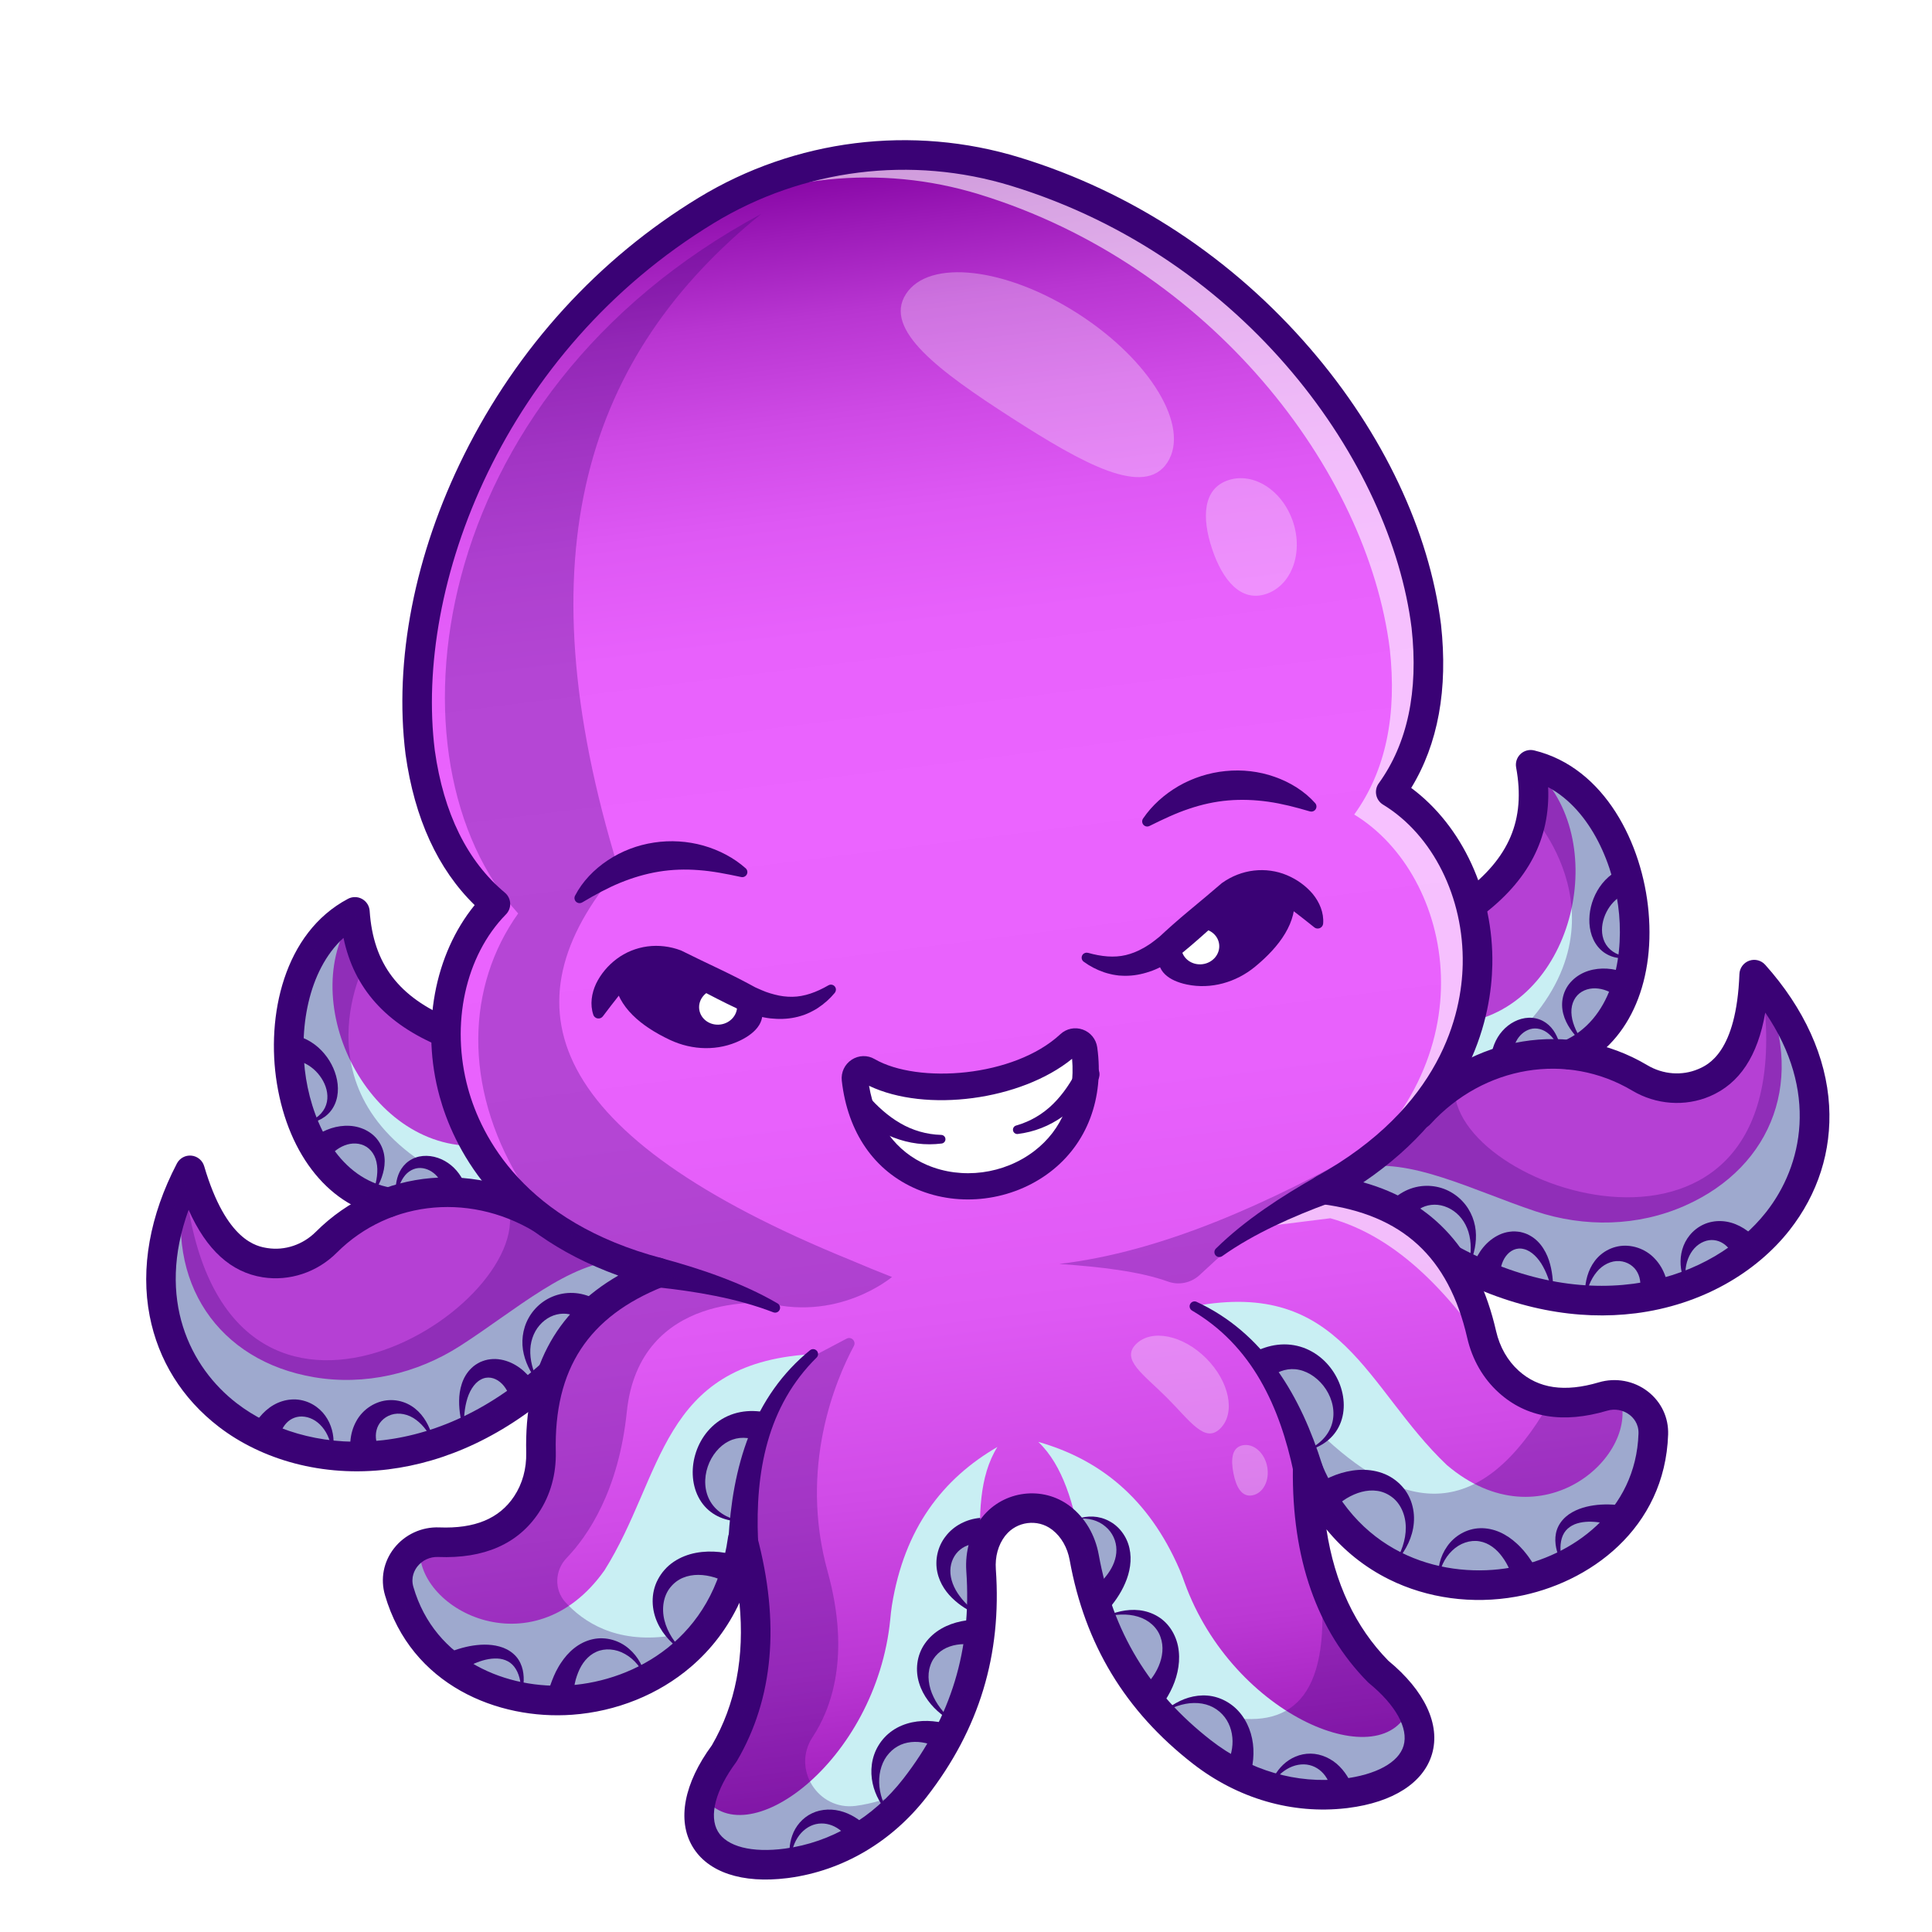 <svg width="251" height="251" viewBox="0 0 251 251" fill="none" xmlns="http://www.w3.org/2000/svg">
<g filter="url(#filter0_d_2021_4696)">
<path d="M82.707 160.841L71.803 174.381C45.359 198.589 10.559 178.651 23.825 149.788C24.092 149.208 24.377 148.626 24.681 148.041C27.105 156.271 30.523 159.421 34.437 160.038C37.343 160.496 40.311 159.47 42.391 157.393C48.625 151.155 58.094 149.02 66.873 152.579C68.373 153.183 69.851 153.957 71.289 154.905L82.707 160.841Z" fill="#B540D4"/>
<path d="M66.634 150.969L62.988 151.248L50.525 152.204C35.608 149.687 32.665 121.598 46.108 114.466C46.269 116.899 46.775 119.003 47.566 120.829C49.534 125.405 53.291 128.255 57.987 130.193L66.633 150.967L66.634 150.969Z" fill="#B540D4"/>
<path d="M50.676 152.185L64.309 152.063L64.846 149.489L62.077 144.854C47.478 145.477 38.013 125.301 46.259 114.45C32.816 121.581 35.757 149.671 50.677 152.188L50.676 152.185Z" fill="#C9EFF3"/>
<path d="M71.954 174.364C74.065 168.228 78.203 164.046 83.605 161.084C82.755 160.622 81.814 160.177 80.774 159.739C74.007 159.864 66.987 166.235 59.769 170.862C54.142 174.466 47.395 176.04 40.81 174.925C28.338 172.816 21.373 162.556 24.052 149.62C10.584 178.567 45.465 198.616 71.955 174.367L71.954 174.364Z" fill="#C9EFF3"/>
<path d="M50.514 186.888C41.829 187.975 33.929 185.587 28.439 181.373C23.673 177.713 20.561 172.725 19.443 166.952C18.242 160.751 19.464 153.907 22.98 147.161C23.342 146.467 24.085 146.059 24.868 146.136C25.647 146.211 26.302 146.753 26.525 147.503C29.41 157.304 33.418 157.936 34.736 158.146C37.002 158.503 39.354 157.713 41.031 156.036C49.319 147.748 62.194 146.622 72.343 153.3C73.229 153.884 73.475 155.076 72.891 155.962C72.307 156.848 71.118 157.094 70.232 156.51C61.621 150.845 50.729 151.767 43.746 158.752C41.202 161.297 37.609 162.487 34.137 161.942C30.017 161.291 26.84 158.415 24.503 153.182C20.272 164.797 24.695 173.656 30.778 178.326C39.651 185.14 55.866 186.369 70.504 172.968C71.286 172.251 72.499 172.306 73.216 173.086C73.933 173.869 73.878 175.085 73.098 175.799C65.667 182.604 57.812 185.972 50.511 186.886L50.514 186.888Z" fill="#3A0275"/>
<path d="M50.764 154.113C50.584 154.135 50.395 154.132 50.205 154.099C42.96 152.879 37.505 146.232 35.973 136.758C34.557 128.006 36.864 117.195 45.209 112.772C45.782 112.469 46.475 112.473 47.042 112.79C47.612 113.107 47.982 113.69 48.025 114.339C48.487 121.212 51.782 125.558 58.716 128.422C59.695 128.827 60.162 129.951 59.757 130.93C59.351 131.91 58.228 132.376 57.248 131.971C50.141 129.034 45.985 124.395 44.627 117.845C39.961 122.104 38.759 129.933 39.762 136.143C40.751 142.256 44.181 149.188 50.84 150.31C51.885 150.486 52.591 151.477 52.415 152.522C52.271 153.378 51.58 154.008 50.761 154.111L50.764 154.113Z" fill="#3A0275"/>
<path d="M43.18 185.067C43.096 183.839 42.771 182.639 42.112 181.717C41.788 181.257 41.395 180.867 40.957 180.58C40.518 180.296 40.041 180.118 39.572 180.056C38.623 179.916 37.772 180.281 37.212 180.881C36.639 181.484 36.319 182.353 36.17 183.29L32.517 182.096C32.835 181.408 33.222 180.734 33.719 180.12C34.213 179.507 34.822 178.951 35.532 178.539C36.24 178.127 37.046 177.873 37.852 177.821C38.658 177.76 39.453 177.917 40.148 178.22C40.845 178.523 41.446 178.976 41.922 179.506C42.395 180.039 42.74 180.65 42.97 181.278C43.438 182.545 43.414 183.862 43.182 185.065L43.18 185.067Z" fill="#3A0275"/>
<path d="M45.737 185.814C45.544 184.982 45.448 184.103 45.522 183.213C45.594 182.326 45.843 181.431 46.285 180.64C47.151 179.035 48.846 177.991 50.528 177.904C51.37 177.855 52.197 178.029 52.916 178.367C53.634 178.706 54.237 179.201 54.711 179.764C55.664 180.902 56.135 182.254 56.398 183.581C55.836 182.345 55.066 181.2 54.052 180.46C53.05 179.705 51.818 179.477 50.828 179.8C49.831 180.121 49.119 180.929 48.915 181.819C48.693 182.711 48.904 183.667 49.372 184.565L45.739 185.811L45.737 185.814Z" fill="#3A0275"/>
<path d="M66.395 178.092C66.166 177.084 65.69 176.142 64.968 175.556C64.258 174.977 63.324 174.747 62.454 175.238C61.565 175.705 60.904 176.859 60.601 178.098C60.279 179.35 60.229 180.718 60.307 182.074C59.915 180.771 59.629 179.407 59.648 177.972C59.656 177.255 59.752 176.518 59.994 175.785C60.231 175.056 60.635 174.319 61.271 173.722C61.58 173.414 61.964 173.172 62.369 172.965C62.785 172.784 63.235 172.636 63.695 172.592C64.623 172.471 65.556 172.677 66.379 173.04C68.038 173.791 69.21 175.198 69.972 176.686L66.397 178.089L66.395 178.092Z" fill="#3A0275"/>
<path d="M75.954 167.878C75.207 167.108 74.227 166.638 73.13 166.67C72.588 166.684 72.022 166.817 71.5 167.076C70.978 167.335 70.492 167.714 70.091 168.184C69.279 169.12 68.841 170.44 68.894 171.81C68.915 172.494 69.047 173.188 69.259 173.87C69.476 174.551 69.79 175.203 70.139 175.844C69.673 175.285 69.228 174.695 68.868 174.04C68.512 173.384 68.224 172.677 68.049 171.924C67.689 170.426 67.849 168.707 68.674 167.233C69.08 166.498 69.643 165.83 70.332 165.292C71.021 164.756 71.844 164.357 72.733 164.143C73.621 163.93 74.578 163.912 75.498 164.104C76.419 164.296 77.292 164.685 78.058 165.195L75.953 167.884L75.954 167.878Z" fill="#3A0275"/>
<path d="M37.518 130.39C39.239 130.544 40.727 131.397 41.765 132.479C42.811 133.568 43.508 134.897 43.787 136.313C43.922 137.02 43.944 137.758 43.807 138.473C43.673 139.184 43.365 139.869 42.913 140.41C42.462 140.956 41.881 141.347 41.274 141.598C40.664 141.849 40.031 141.974 39.407 142.039C40.003 141.835 40.576 141.575 41.068 141.222C41.56 140.873 41.96 140.43 42.207 139.93C42.709 138.928 42.594 137.776 42.154 136.795C41.71 135.808 40.961 134.965 40.104 134.423C39.247 133.873 38.297 133.661 37.496 133.802L37.521 130.387L37.518 130.39Z" fill="#3A0275"/>
<path d="M39.937 144.401C41.113 143.344 42.586 142.532 44.207 142.313C45.012 142.204 45.845 142.238 46.636 142.47C47.424 142.7 48.166 143.118 48.735 143.704C49.301 144.293 49.678 145.024 49.851 145.762C50.028 146.504 50.002 147.245 49.872 147.932C49.598 149.315 48.942 150.504 48.187 151.573C48.699 150.37 49.053 149.09 49.02 147.861C49.001 147.252 48.879 146.662 48.633 146.164C48.391 145.667 48.034 145.267 47.617 144.994C46.766 144.457 45.696 144.443 44.767 144.809C43.829 145.169 43.036 145.871 42.442 146.716L39.934 144.402L39.937 144.401Z" fill="#3A0275"/>
<path d="M57.635 150.943C57.593 150.183 57.309 149.419 56.77 148.808C56.236 148.205 55.458 147.772 54.633 147.743C53.816 147.71 52.961 148.154 52.415 148.976C51.863 149.788 51.582 150.836 51.452 151.889C51.339 150.834 51.345 149.721 51.75 148.631C51.955 148.091 52.282 147.566 52.745 147.139C53.206 146.712 53.806 146.4 54.447 146.258C55.74 145.981 57.11 146.34 58.199 147.084C59.297 147.83 60.134 148.991 60.548 150.301L57.629 150.944L57.635 150.943Z" fill="#3A0275"/>
<g opacity="0.3">
<path d="M62.988 151.248L50.525 152.204C35.608 149.687 32.665 121.598 46.108 114.466C46.269 116.899 46.775 119.003 47.566 120.829L47.568 120.842C47.568 120.842 37.21 139.785 60.469 150.034C61.398 150.443 62.234 150.844 62.987 151.245L62.988 151.248Z" fill="#3A0275"/>
</g>
<g opacity="0.3">
<path d="M82.707 160.841L71.803 174.381C45.359 198.589 10.559 178.651 23.825 149.788C23.962 149.72 24.041 149.683 24.041 149.683C28.475 191.32 69.298 166.455 66.09 152.882L66.873 152.577C68.372 153.181 69.85 153.954 71.288 154.903L82.707 160.838L82.707 160.841Z" fill="#3A0275"/>
</g>
<path d="M174.815 149.316L188.72 159.752C220.313 176.699 249.127 148.802 229.16 124.097C228.758 123.601 228.338 123.107 227.9 122.615C227.578 131.188 225.041 135.084 221.4 136.646C218.696 137.806 215.567 137.543 213.039 136.042C205.461 131.532 195.758 131.796 188.127 137.408C186.822 138.363 185.58 139.477 184.42 140.751L174.815 149.316Z" fill="#B540D4"/>
<path d="M187.962 135.789L191.564 135.161L203.878 133.017C217.714 126.902 213.647 98.954 198.861 95.354C199.304 97.752 199.332 99.915 199.015 101.88C198.236 106.8 195.297 110.488 191.223 113.523L187.961 135.787L187.962 135.789Z" fill="#B540D4"/>
<path d="M203.727 133.036L190.484 136.276L189.329 133.914L190.871 128.74C205.173 125.747 209.376 103.861 198.71 95.376C213.496 98.975 217.566 126.924 203.727 133.039L203.727 133.036Z" fill="#C9EFF3"/>
<path d="M188.569 159.774C185.011 154.347 179.971 151.313 174.006 149.773C174.715 149.116 175.518 148.453 176.418 147.772C183.007 146.226 191.38 150.672 199.516 153.377C205.857 155.484 212.784 155.347 218.892 152.644C230.459 147.527 234.682 135.868 228.898 123.99C249.083 148.727 220.217 176.752 188.569 159.777L188.569 159.774Z" fill="#C9EFF3"/>
<path d="M212.434 166.629C221.119 165.543 228.187 161.282 232.469 155.846C236.187 151.124 237.974 145.523 237.635 139.653C237.272 133.346 234.401 127.015 229.332 121.343C228.809 120.759 227.988 120.547 227.249 120.814C226.512 121.079 226.011 121.766 225.98 122.548C225.598 132.758 221.87 134.358 220.644 134.886C218.536 135.79 216.062 135.604 214.023 134.392C203.949 128.401 191.194 130.482 183.003 139.455C182.288 140.239 182.343 141.455 183.127 142.17C183.911 142.885 185.124 142.83 185.839 142.046C192.789 134.434 203.573 132.643 212.061 137.693C215.154 139.533 218.93 139.801 222.16 138.417C225.993 136.772 228.363 133.201 229.339 127.554C236.301 137.768 234.197 147.444 229.453 153.469C222.531 162.259 207.119 167.445 189.631 158.063C188.696 157.561 187.534 157.914 187.031 158.846C186.529 159.782 186.882 160.946 187.814 161.446C196.693 166.211 205.136 167.54 212.437 166.626L212.434 166.629Z" fill="#3A0275"/>
<path d="M204.117 134.926C204.297 134.903 204.479 134.854 204.655 134.775C211.376 131.807 215.025 124.021 214.176 114.461C213.392 105.631 208.493 95.721 199.315 93.491C198.684 93.338 198.014 93.513 197.542 93.96C197.068 94.407 196.854 95.064 196.972 95.704C198.218 102.478 196.095 107.502 190.08 111.986C189.231 112.62 189.056 113.824 189.69 114.674C190.324 115.523 191.528 115.698 192.377 115.064C198.542 110.467 201.427 104.947 201.129 98.264C206.701 101.242 209.794 108.534 210.352 114.8C210.9 120.967 209.283 128.531 203.106 131.259C202.136 131.687 201.697 132.822 202.125 133.791C202.475 134.585 203.3 135.025 204.119 134.923L204.117 134.926Z" fill="#3A0275"/>
<path d="M219.093 163.058C218.872 161.847 218.891 160.603 219.303 159.547C219.504 159.022 219.789 158.547 220.142 158.161C220.498 157.777 220.916 157.488 221.355 157.312C222.24 156.942 223.155 157.086 223.846 157.53C224.55 157.973 225.074 158.737 225.449 159.608L228.695 157.551C228.217 156.962 227.677 156.405 227.044 155.932C226.414 155.459 225.687 155.071 224.897 154.846C224.109 154.622 223.266 154.574 222.471 154.722C221.676 154.862 220.944 155.209 220.345 155.674C219.744 156.14 219.273 156.727 218.943 157.358C218.615 157.991 218.431 158.668 218.363 159.334C218.222 160.676 218.569 161.947 219.09 163.056L219.093 163.058Z" fill="#3A0275"/>
<path d="M216.801 164.411C216.783 163.557 216.66 162.681 216.369 161.837C216.081 160.995 215.619 160.189 214.995 159.532C213.761 158.189 211.861 157.595 210.209 157.925C209.381 158.086 208.622 158.458 208.01 158.963C207.397 159.467 206.935 160.096 206.614 160.758C205.97 162.096 205.847 163.522 205.919 164.873C206.159 163.537 206.624 162.238 207.424 161.271C208.208 160.292 209.346 159.767 210.386 159.836C211.431 159.902 212.32 160.51 212.737 161.322C213.172 162.132 213.203 163.111 212.971 164.096L216.798 164.409L216.801 164.411Z" fill="#3A0275"/>
<path d="M194.875 162.017C194.848 160.984 195.078 159.953 195.633 159.208C196.179 158.472 197.027 158.018 197.992 158.28C198.969 158.513 199.893 159.469 200.492 160.595C201.113 161.729 201.498 163.043 201.757 164.376C201.815 163.017 201.757 161.624 201.384 160.238C201.201 159.545 200.926 158.855 200.51 158.205C200.101 157.556 199.528 156.941 198.765 156.519C198.39 156.297 197.958 156.157 197.514 156.056C197.066 155.983 196.594 155.951 196.137 156.022C195.208 156.132 194.354 156.562 193.646 157.117C192.223 158.253 191.434 159.906 191.062 161.535L194.872 162.014L194.875 162.017Z" fill="#3A0275"/>
<path d="M183.094 154.473C183.629 153.542 184.463 152.846 185.534 152.606C186.063 152.486 186.643 152.476 187.213 152.598C187.783 152.721 188.347 152.968 188.852 153.325C189.87 154.032 190.62 155.204 190.906 156.544C191.054 157.212 191.096 157.918 191.059 158.63C191.016 159.344 190.874 160.054 190.693 160.76C191.007 160.104 191.293 159.422 191.48 158.699C191.664 157.976 191.768 157.22 191.752 156.446C191.732 154.906 191.154 153.279 189.991 152.054C189.417 151.442 188.707 150.933 187.906 150.581C187.106 150.232 186.21 150.047 185.296 150.059C184.382 150.072 183.451 150.29 182.606 150.703C181.761 151.116 181.011 151.708 180.394 152.391L183.097 154.478L183.094 154.473Z" fill="#3A0275"/>
<path d="M211.109 108.671C209.479 109.244 208.247 110.437 207.508 111.741C206.763 113.054 206.415 114.514 206.493 115.956C206.537 116.675 206.697 117.395 207.006 118.054C207.311 118.71 207.778 119.298 208.349 119.711C208.921 120.13 209.581 120.365 210.231 120.459C210.883 120.552 211.528 120.517 212.149 120.426C211.521 120.375 210.901 120.264 210.338 120.044C209.775 119.826 209.278 119.495 208.916 119.072C208.182 118.224 208.009 117.08 208.194 116.02C208.382 114.955 208.9 113.953 209.597 113.217C210.292 112.473 211.161 112.033 211.972 111.972L211.106 108.669L211.109 108.671Z" fill="#3A0275"/>
<path d="M212.218 122.846C210.817 122.111 209.189 121.687 207.564 121.875C206.758 121.967 205.958 122.205 205.248 122.625C204.541 123.042 203.926 123.63 203.519 124.338C203.115 125.048 202.93 125.85 202.944 126.607C202.956 127.37 203.163 128.082 203.458 128.716C204.064 129.989 204.993 130.979 205.988 131.83C205.196 130.79 204.537 129.636 204.266 128.437C204.135 127.842 204.108 127.24 204.223 126.698C204.336 126.156 204.583 125.68 204.92 125.313C205.612 124.582 206.646 124.305 207.637 124.431C208.634 124.549 209.575 125.034 210.359 125.706L212.22 122.846L212.218 122.846Z" fill="#3A0275"/>
<path d="M196.677 133.547C196.53 132.8 196.617 131.99 196.989 131.265C197.357 130.548 198.005 129.937 198.797 129.705C199.581 129.473 200.519 129.692 201.251 130.354C201.986 131.005 202.517 131.952 202.902 132.94C202.751 131.89 202.471 130.813 201.81 129.856C201.479 129.383 201.032 128.955 200.478 128.655C199.926 128.355 199.269 128.201 198.612 128.221C197.29 128.27 196.051 128.956 195.179 129.946C194.299 130.939 193.773 132.27 193.695 133.642L196.682 133.546L196.677 133.547Z" fill="#3A0275"/>
<g opacity="0.3">
<path d="M191.566 135.161L203.88 133.017C217.717 126.902 213.649 98.954 198.864 95.354C199.307 97.751 199.335 99.915 199.018 101.88L199.02 101.893C199.02 101.893 213.725 117.7 193.708 133.363C192.909 133.988 192.197 134.584 191.566 135.158L191.566 135.161Z" fill="#3A0275"/>
</g>
<g opacity="0.3">
<path d="M174.815 149.316L188.72 159.752C220.313 176.699 249.127 148.802 229.16 124.097C229.01 124.065 228.925 124.049 228.925 124.049C234.886 165.495 189.195 151.454 188.96 137.509L188.126 137.406C186.821 138.361 185.579 139.475 184.419 140.748L174.815 149.314L174.815 149.316Z" fill="#3A0275"/>
</g>
<path d="M214.792 182.312C214.098 202.843 183.257 210.008 171.674 190.407L171.657 190.38C171.118 189.467 170.622 188.495 170.178 187.468C170.073 187.25 169.98 187.025 169.887 186.794C169.831 191.467 170.323 195.681 171.351 199.462C172.016 201.921 172.906 204.192 174.016 206.283C175.368 208.849 177.058 211.142 179.062 213.175C180.913 214.685 182.27 216.214 183.156 217.7C183.177 217.735 183.2 217.773 183.221 217.813L183.222 217.818C183.962 219.088 184.354 220.321 184.402 221.486L184.403 221.491C184.582 225.271 181.202 228.254 174.681 229.008C168.041 229.78 161.409 227.715 156.138 223.609C152.821 221.027 149.87 218.063 147.433 214.574C146.727 213.575 146.068 212.529 145.455 211.437L145.454 211.432C144.918 210.484 144.42 209.496 143.956 208.472L143.95 208.467C142.577 205.437 141.53 202.081 140.854 198.335C140.771 197.89 140.662 197.446 140.509 197.023C140.014 195.542 139.128 194.202 137.885 193.24C137.855 193.222 137.831 193.204 137.808 193.185C135.119 191.152 131.241 191.637 129.133 194.27C129.115 194.294 129.096 194.318 129.072 194.343C128.994 194.444 128.918 194.548 128.844 194.651C128.55 195.07 128.305 195.524 128.105 195.99C127.758 196.796 127.549 197.659 127.468 198.539C127.421 199.027 127.413 199.523 127.45 200.012C128.279 211.715 124.736 220.718 118.864 228.275C114.767 233.554 108.849 237.189 102.223 238.077C93.643 239.228 89.4 235.29 91.231 229.18C91.236 229.179 91.236 229.174 91.236 229.174C91.729 227.526 92.666 225.718 94.079 223.813C98.511 216.244 99.423 207.024 96.472 195.985C96.441 196.191 96.41 196.394 96.381 196.594L96.383 196.607C95.707 200.822 94.167 204.378 92.044 207.274C81.557 221.61 56.844 219.906 51.849 202.701C50.89 199.407 53.553 196.225 56.981 196.359C61.952 196.556 65.913 195.177 68.378 191.465C69.71 189.462 70.326 187.067 70.27 184.664C70.032 174.513 73.675 166.147 85.263 161.444C85.352 161.406 85.447 161.37 85.542 161.331C55.075 153.315 52.817 125.197 64.354 113.443C58.929 108.909 55.769 102.245 54.575 93.732C51.67 70.52 64.866 39.676 91.752 23.329C103.822 15.986 118.408 14.161 131.915 18.303C162.001 27.526 182.389 54.167 185.293 77.377C186.232 85.922 184.812 93.159 180.671 98.89C194.748 107.438 199.488 135.247 171.934 150.522C184.535 152.15 190.194 159.396 192.484 169.37C193.022 171.713 194.209 173.883 195.994 175.496C197.599 176.945 199.405 177.778 201.388 178.084C203.489 178.414 205.788 178.158 208.244 177.428C208.953 177.218 209.665 177.164 210.351 177.245C212.823 177.547 214.875 179.617 214.784 182.308L214.792 182.312Z" fill="url(#paint0_linear_2021_4696)"/>
<g opacity="0.6">
<path d="M162.686 155.541L172.834 154.271C181.73 156.763 188.685 164.296 194.882 173.796C191.717 161.583 184.861 153.189 172.414 150.589L162.686 155.541Z" fill="white"/>
</g>
<g opacity="0.6">
<path d="M80.804 164.261C79.965 164.595 79.161 164.949 78.402 165.318C78.946 164.89 79.522 164.478 80.135 164.081C80.352 164.14 80.576 164.204 80.803 164.259L80.804 164.261Z" fill="white"/>
</g>
<g opacity="0.6">
<path d="M171.436 150.587C172.031 150.26 172.613 149.92 173.177 149.583C172.709 149.935 172.228 150.284 171.732 150.628C171.636 150.613 171.535 150.602 171.434 150.588L171.436 150.587Z" fill="white"/>
</g>
<g opacity="0.6">
<path d="M173.179 149.583C193.936 133.871 188.891 109.69 175.936 101.822C180.076 96.091 181.497 88.854 180.557 80.31C177.653 57.097 157.265 30.455 127.18 21.236C114.334 17.299 100.515 18.753 88.812 25.223C89.775 24.57 90.76 23.943 91.763 23.33C103.833 15.988 118.419 14.163 131.926 18.305C162.012 27.527 182.399 54.169 185.303 77.379C186.243 85.923 184.822 93.16 180.682 98.891C194.456 107.254 198.803 134.118 173.179 149.583Z" fill="white"/>
</g>
<path d="M184.407 221.483L184.408 221.488C184.587 225.268 181.207 228.251 174.686 229.005C168.046 229.777 161.414 227.712 156.143 223.606C148.59 217.728 142.941 209.875 140.858 198.329C140.776 197.884 140.666 197.44 140.514 197.017C140.511 196.932 140.505 196.884 140.505 196.884C139.506 191.438 138.114 186.405 134.894 183.326C142.798 185.576 149.205 190.577 153.248 199.913C153.489 200.459 153.688 201.018 153.888 201.58C160.227 219.145 180.046 227.039 183.159 217.7C183.166 217.691 183.169 217.677 183.171 217.669C183.171 217.669 183.19 217.717 183.224 217.813L183.225 217.818C183.381 218.251 183.866 219.609 184.405 221.486L184.407 221.483Z" fill="#C9EFF3"/>
<path d="M129.574 183.994C127.211 187.769 127.107 192.992 127.476 198.517L127.478 198.533C127.431 199.02 127.423 199.517 127.46 200.005C128.289 211.708 124.746 220.711 118.874 228.269C114.777 233.547 108.858 237.182 102.233 238.07C93.653 239.222 89.409 235.283 91.241 229.173C91.246 229.173 91.245 229.167 91.245 229.167L91.251 229.167C96.543 237.511 113.843 224.967 115.662 206.36C115.722 205.768 115.775 205.175 115.871 204.586C117.492 194.542 122.472 188.117 129.573 183.989L129.574 183.994Z" fill="#C9EFF3"/>
<path d="M214.792 182.312C214.098 202.843 183.257 210.008 171.674 190.407L171.657 190.38L169.919 186.79C167.458 177.407 163.092 169.846 155.163 165.698C174.391 162.111 177.465 176.349 187.96 186.326C200.328 196.857 213.365 184.873 210.359 177.247C212.831 177.549 214.883 179.619 214.792 182.309L214.792 182.312Z" fill="#C9EFF3"/>
<path d="M51.535 202.738C57.267 222.465 88.922 221.811 95.319 199.961L95.328 199.93L96.129 196.022C96.203 186.323 98.571 177.919 105.233 171.945C85.714 173.206 86.243 187.763 78.53 200.018C69.138 213.271 53.549 204.869 54.584 196.737C52.263 197.639 50.783 200.15 51.535 202.735L51.535 202.738Z" fill="#C9EFF3"/>
<path d="M175.134 230.888C175.057 230.897 174.983 230.907 174.906 230.916C167.886 231.73 160.803 229.673 154.962 225.124C146.177 218.288 140.945 209.634 138.968 198.673C138.675 197.064 137.889 195.685 136.753 194.785C136.712 194.757 136.673 194.727 136.637 194.697C134.796 193.306 132.1 193.643 130.643 195.466C130.622 195.492 130.596 195.525 130.565 195.559C129.684 196.711 129.261 198.242 129.377 199.873C130.163 210.981 127.225 220.657 120.392 229.446C115.852 235.295 109.494 239.033 102.49 239.974C102.413 239.984 102.336 239.993 102.262 240.003C96.416 240.734 91.943 239.242 89.965 235.892C87.943 232.47 88.86 227.683 92.481 222.75C95.56 217.451 96.757 211.243 96.067 204.223C94.566 207.44 92.444 210.256 89.757 212.555C85.559 216.15 80.084 218.359 74.342 218.775C64.685 219.477 53.418 214.945 50.014 203.233C49.399 201.115 49.827 198.897 51.194 197.148C52.591 195.36 54.788 194.345 57.067 194.437C61.683 194.619 64.865 193.3 66.791 190.401C67.869 188.78 68.412 186.811 68.364 184.709C68.116 174.069 72.037 166.505 80.324 161.718C64.215 155.895 58.877 144.864 57.114 138.458C54.653 129.52 56.447 119.993 61.666 113.588C56.875 108.913 53.858 102.333 52.688 94.001C51.164 81.819 53.864 68.013 60.288 55.101C67.231 41.144 77.772 29.59 90.768 21.686C103.281 14.072 118.49 12.169 132.493 16.465C147.036 20.922 160.099 29.524 170.267 41.341C179.674 52.272 185.691 64.985 187.212 77.14C188.135 85.53 186.832 92.653 183.341 98.365C189.977 103.286 194.063 112.077 193.879 121.347C193.749 127.989 191.291 139.996 177.116 149.607C186.327 152.206 191.991 158.57 194.371 168.943C194.844 170.995 195.854 172.769 197.296 174.073C199.877 176.407 203.283 176.902 207.715 175.591C209.904 174.943 212.28 175.383 214.075 176.772C215.831 178.13 216.795 180.174 216.718 182.378C216.304 194.568 206.501 201.737 196.969 203.435C191.302 204.449 185.448 203.655 180.497 201.204C177.325 199.636 174.575 197.433 172.328 194.685C173.389 201.658 176.081 207.379 180.369 211.756C185.093 215.646 187.161 220.056 186.045 223.874C184.953 227.607 180.982 230.156 175.14 230.887L175.134 230.888ZM96.241 194.075C96.281 194.07 96.32 194.065 96.361 194.063C97.272 194.005 98.1 194.602 98.334 195.483C101.365 206.813 100.492 216.669 95.742 224.776C95.706 224.834 95.67 224.893 95.629 224.949C92.957 228.558 92.077 231.918 93.269 233.939C94.434 235.909 97.68 236.739 101.976 236.166C107.974 235.362 113.437 232.137 117.354 227.091C123.578 219.08 126.256 210.266 125.541 200.143C125.361 197.543 126.079 195.062 127.564 193.156C127.587 193.126 127.611 193.096 127.637 193.068C130.408 189.631 135.472 189.002 138.97 191.648C138.97 191.648 138.958 191.641 138.943 191.63C138.984 191.657 139.026 191.687 139.064 191.717C140.976 193.198 142.283 195.426 142.746 197.987C144.548 207.977 149.315 215.86 157.318 222.091C162.36 226.018 168.447 227.796 174.461 227.1C178.754 226.59 181.71 224.992 182.35 222.796C183.008 220.543 181.325 217.507 177.849 214.665C177.795 214.62 177.743 214.576 177.697 214.525C171.095 207.836 167.824 198.498 167.967 186.773C167.979 185.859 168.633 185.08 169.53 184.911C170.433 184.744 171.322 185.228 171.665 186.073C176.696 198.438 188.077 201.123 196.286 199.654C204.295 198.227 212.53 192.293 212.87 182.251C212.913 180.939 212.164 180.161 211.714 179.813C210.894 179.178 209.801 178.978 208.796 179.276C203.058 180.977 198.315 180.189 194.71 176.925C192.682 175.092 191.265 172.63 190.616 169.806C188.206 159.308 182.195 153.789 171.694 152.432C170.87 152.325 170.211 151.702 170.055 150.887C169.899 150.072 170.283 149.248 171.011 148.847C187.264 139.835 189.904 127.703 190.031 121.273C190.203 112.598 186.139 104.458 179.681 100.535C179.224 100.259 178.903 99.801 178.797 99.275C178.691 98.75 178.808 98.205 179.123 97.77C182.859 92.596 184.296 85.808 183.391 77.591C180.71 56.16 161.974 29.527 131.362 20.142C118.406 16.168 104.334 17.928 92.757 24.972C65.398 41.607 53.804 72.038 56.489 93.498C57.633 101.653 60.699 107.88 65.594 111.974C66.006 112.318 66.254 112.818 66.281 113.353C66.308 113.888 66.109 114.411 65.734 114.792C60.44 120.185 58.509 129.075 60.813 137.441C62.521 143.641 68.068 154.748 86.043 159.478C86.845 159.69 87.422 160.391 87.472 161.219C87.522 162.048 87.034 162.814 86.264 163.12C76.421 167.023 71.953 173.856 72.207 184.621C72.273 187.518 71.508 190.252 69.992 192.532C67.303 196.581 62.903 198.518 56.92 198.279C55.87 198.235 54.864 198.7 54.224 199.518C53.873 199.966 53.339 200.908 53.704 202.165C56.508 211.817 65.951 215.539 74.065 214.949C82.383 214.353 92.754 208.943 94.581 195.721C94.701 194.855 95.388 194.185 96.244 194.077L96.241 194.075ZM127.625 193.086C127.625 193.086 127.621 193.092 127.618 193.095C127.621 193.092 127.623 193.089 127.625 193.086ZM127.677 193.026C127.677 193.026 127.677 193.026 127.675 193.029C127.675 193.029 127.675 193.029 127.677 193.026Z" fill="#3A0275"/>
<path d="M85.904 159.447C88.516 160.154 91.114 160.949 93.656 161.905C96.197 162.861 98.689 163.973 101.028 165.339C101.333 165.519 101.436 165.913 101.259 166.218C101.097 166.494 100.763 166.605 100.475 166.493L100.472 166.494C98.033 165.552 95.504 164.88 92.949 164.365C90.391 163.851 87.802 163.493 85.2 163.224C84.141 163.114 83.371 162.166 83.484 161.107C83.594 160.048 84.542 159.278 85.6 159.388C85.702 159.4 85.798 159.417 85.895 159.44L85.909 159.444L85.904 159.447Z" fill="#3A0275"/>
<path d="M172.782 152.263C170.327 153.166 167.905 154.15 165.553 155.279C163.204 156.407 160.918 157.679 158.786 159.192L158.784 159.192C158.494 159.398 158.093 159.33 157.89 159.043C157.704 158.784 157.743 158.431 157.964 158.215C159.896 156.312 162.035 154.62 164.262 153.071C166.491 151.521 168.81 150.108 171.17 148.779C172.098 148.256 173.272 148.583 173.795 149.511C174.318 150.439 173.988 151.614 173.063 152.137C172.975 152.185 172.875 152.233 172.783 152.266L172.782 152.263Z" fill="#3A0275"/>
<path d="M155.461 165.133C157.522 166.087 159.468 167.327 161.221 168.818C162.974 170.305 164.532 172.036 165.873 173.912C168.565 177.673 170.409 181.955 171.778 186.304C172.095 187.317 171.533 188.397 170.52 188.715C169.507 189.033 168.427 188.471 168.109 187.458C168.091 187.398 168.075 187.336 168.062 187.278C167.175 183.086 165.854 178.984 163.727 175.306C162.665 173.47 161.397 171.752 159.913 170.223C158.432 168.693 156.733 167.36 154.868 166.266C154.563 166.086 154.46 165.695 154.64 165.39C154.808 165.102 155.167 164.995 155.461 165.133Z" fill="#3A0275"/>
<path d="M106.089 172.371C104.553 173.888 103.232 175.602 102.174 177.449C101.113 179.297 100.307 181.275 99.731 183.315C98.576 187.404 98.304 191.709 98.478 195.987C98.522 197.048 97.697 197.943 96.636 197.986C95.575 198.03 94.68 197.205 94.637 196.144C94.634 196.083 94.634 196.018 94.638 195.959C94.892 191.406 95.624 186.802 97.307 182.493C98.147 180.344 99.228 178.284 100.56 176.41C101.89 174.534 103.473 172.852 105.235 171.42C105.509 171.197 105.912 171.238 106.138 171.512C106.347 171.768 106.322 172.143 106.092 172.371L106.089 172.371Z" fill="#3A0275"/>
<path d="M98.489 183.201C97.237 182.69 95.92 182.621 94.698 183.231C93.48 183.825 92.444 185.075 91.949 186.545C91.451 188.008 91.475 189.723 92.313 191.112C92.726 191.803 93.344 192.397 94.084 192.821C94.824 193.251 95.671 193.522 96.546 193.69C95.659 193.682 94.753 193.569 93.882 193.255C93.014 192.947 92.189 192.417 91.545 191.685C90.899 190.958 90.446 190.045 90.21 189.084C89.971 188.12 89.936 187.107 90.078 186.114C90.372 184.141 91.362 182.173 93.123 180.819C93.998 180.147 95.063 179.667 96.186 179.456C97.309 179.24 98.462 179.29 99.542 179.505L98.491 183.198L98.489 183.201Z" fill="#3A0275"/>
<path d="M94.869 201.81C94.209 201.462 93.53 201.156 92.835 200.937C92.141 200.73 91.433 200.606 90.738 200.604C90.043 200.599 89.361 200.717 88.731 200.979C88.101 201.238 87.546 201.663 87.105 202.208C86.202 203.298 85.928 204.94 86.32 206.499C86.7 208.075 87.7 209.522 88.937 210.719C87.507 209.772 86.183 208.508 85.415 206.819C85.033 205.981 84.802 205.046 84.791 204.073C84.777 203.102 84.993 202.093 85.478 201.189C85.954 200.284 86.669 199.476 87.541 198.895C88.41 198.31 89.408 197.932 90.421 197.741C91.433 197.55 92.46 197.534 93.458 197.635C94.452 197.748 95.412 197.975 96.348 198.265L94.872 201.81L94.869 201.81Z" fill="#3A0275"/>
<g opacity="0.3">
<path d="M99.014 181.353C90.552 178.947 86.97 192.887 96.546 193.69Z" fill="#3A0275"/>
</g>
<g opacity="0.3">
<path d="M88.947 210.71L88.94 210.718L88.934 210.714C88.934 210.714 88.942 210.713 88.947 210.707L88.947 210.71Z" fill="#3A0275"/>
</g>
<path d="M71.01 216.696C71.203 215.899 71.411 215.106 71.72 214.327C71.857 213.938 72.046 213.554 72.219 213.174C72.423 212.798 72.613 212.425 72.859 212.065C73.329 211.35 73.899 210.675 74.598 210.125C75.291 209.575 76.111 209.16 76.979 208.968C78.728 208.571 80.512 209.148 81.71 210.199C82.936 211.241 83.673 212.699 83.903 214.173C83.399 212.766 82.426 211.574 81.216 210.896C80.019 210.2 78.582 210.097 77.479 210.599C76.362 211.094 75.581 212.11 75.112 213.286C74.986 213.574 74.899 213.891 74.8 214.195C74.727 214.516 74.639 214.823 74.592 215.158C74.468 215.803 74.429 216.481 74.394 217.151L71.01 216.696Z" fill="#3A0275"/>
<path d="M57.813 210.908C58.984 210.368 60.209 209.978 61.48 209.784C62.744 209.599 64.092 209.592 65.374 210.067C66.008 210.311 66.606 210.699 67.055 211.214C67.507 211.728 67.776 212.351 67.914 212.959C68.182 214.193 67.986 215.384 67.7 216.499C67.747 215.349 67.661 214.167 67.206 213.195C66.981 212.715 66.669 212.304 66.281 212.021C65.89 211.742 65.444 211.577 64.969 211.504C64.011 211.376 62.985 211.591 62.024 211.959C61.061 212.33 60.145 212.862 59.328 213.484L57.813 210.908Z" fill="#3A0275"/>
<path d="M127.362 196.619C126.478 196.485 125.5 196.696 124.744 197.324C123.978 197.934 123.483 198.933 123.466 200.044C123.445 201.162 123.922 202.351 124.684 203.365C125.436 204.399 126.46 205.27 127.557 206.032C126.327 205.518 125.108 204.879 124.059 203.944C123.011 203.031 122.096 201.788 121.773 200.24C121.442 198.712 121.795 196.933 122.858 195.591C123.886 194.227 125.582 193.344 127.354 193.201L127.364 196.616L127.362 196.619Z" fill="#3A0275"/>
<path d="M127.226 209.797C125.914 209.536 124.568 209.497 123.395 209.908C122.233 210.306 121.243 211.173 120.852 212.42C120.428 213.656 120.643 215.158 121.29 216.48C121.929 217.822 122.988 218.987 124.2 219.961C122.834 219.222 121.531 218.254 120.559 216.921C120.075 216.26 119.672 215.514 119.419 214.692C119.16 213.873 119.063 212.973 119.182 212.067C119.297 211.164 119.633 210.255 120.189 209.485C120.735 208.709 121.471 208.067 122.287 207.596C123.932 206.647 125.802 206.378 127.568 206.397L127.228 209.794L127.226 209.797Z" fill="#3A0275"/>
<path d="M122.486 223.307C121.317 222.696 120.057 222.272 118.817 222.301C118.199 222.314 117.589 222.428 117.022 222.674C116.458 222.922 115.939 223.294 115.507 223.779C114.628 224.739 114.18 226.15 114.22 227.588C114.253 229.035 114.773 230.5 115.604 231.785C114.552 230.675 113.713 229.286 113.371 227.692C113.029 226.116 113.191 224.316 114.115 222.79C114.569 222.03 115.197 221.348 115.954 220.828C116.709 220.306 117.584 219.957 118.475 219.764C119.37 219.574 120.288 219.535 121.174 219.618C122.062 219.701 122.923 219.889 123.759 220.14L122.484 223.307L122.486 223.307Z" fill="#3A0275"/>
<g opacity="0.3">
<path d="M127.359 194.913C122.497 194.926 119.57 201.762 127.557 206.035Z" fill="#3A0275"/>
</g>
<g opacity="0.3">
<path d="M127.396 208.099C119.205 207.282 117.119 215.338 124.2 219.963Z" fill="#3A0275"/>
</g>
<g opacity="0.3">
<path d="M123.126 221.724C115.238 218.548 111.083 226.082 115.607 231.787Z" fill="#3A0275"/>
</g>
<path d="M110.643 235.521C110.154 234.685 109.512 233.945 108.711 233.463C107.916 232.984 106.955 232.77 106.007 232.983C105.067 233.195 104.179 233.844 103.603 234.775C103.016 235.702 102.74 236.854 102.673 238.018C102.494 236.866 102.502 235.635 102.93 234.45C103.343 233.276 104.236 232.173 105.489 231.58C106.739 230.98 108.263 230.956 109.595 231.406C110.94 231.849 112.09 232.712 113.018 233.711L110.64 235.521L110.643 235.521Z" fill="#3A0275"/>
<path d="M163.173 171.546C164.166 171.072 165.272 170.74 166.413 170.672C167.551 170.6 168.705 170.805 169.718 171.239C171.758 172.117 173.202 173.781 173.973 175.62C174.356 176.547 174.571 177.538 174.577 178.531C174.585 179.521 174.371 180.517 173.924 181.38C173.481 182.249 172.811 182.966 172.046 183.479C171.279 183.997 170.429 184.327 169.572 184.556C170.378 184.177 171.132 183.706 171.744 183.107C172.356 182.511 172.809 181.786 173.038 181.015C173.509 179.461 173.109 177.794 172.266 176.499C171.422 175.196 170.11 174.243 168.785 173.965C167.451 173.674 166.191 174.066 165.104 174.869L163.176 171.548L163.173 171.546Z" fill="#3A0275"/>
<path d="M170.887 188.936C171.722 188.425 172.597 187.968 173.533 187.614C174.472 187.27 175.471 187.032 176.503 186.968C177.528 186.904 178.588 187.025 179.577 187.377C180.566 187.725 181.458 188.332 182.143 189.092C182.835 189.851 183.293 190.774 183.518 191.718C183.75 192.663 183.755 193.627 183.591 194.533C183.262 196.359 182.29 197.911 181.138 199.18C182.043 197.718 182.654 196.066 182.635 194.445C182.628 192.839 181.958 191.315 180.817 190.48C180.255 190.061 179.612 189.786 178.938 189.69C178.266 189.591 177.573 189.645 176.9 189.821C176.227 189.996 175.572 190.289 174.95 190.66C174.331 191.044 173.748 191.505 173.194 192.008L170.89 188.936L170.887 188.936Z" fill="#3A0275"/>
<path d="M196.817 201.834C196.619 201.193 196.414 200.546 196.135 199.951C196.01 199.641 195.846 199.365 195.696 199.069C195.527 198.796 195.365 198.512 195.17 198.265C194.425 197.24 193.419 196.448 192.214 196.244C191.018 196.03 189.653 196.483 188.663 197.453C187.659 198.405 187.007 199.803 186.868 201.291C186.728 199.806 187.083 198.213 188.014 196.898C188.916 195.585 190.504 194.586 192.297 194.54C193.182 194.512 194.082 194.712 194.889 195.074C195.699 195.436 196.42 195.949 197.05 196.527C197.374 196.812 197.653 197.127 197.943 197.444C198.202 197.77 198.482 198.095 198.708 198.439C199.2 199.118 199.596 199.835 199.98 200.56L196.812 201.834L196.817 201.834Z" fill="#3A0275"/>
<path d="M210.515 194.568C209.568 194.166 208.552 193.876 207.527 193.754C206.505 193.634 205.458 193.679 204.56 194.039C204.121 194.226 203.726 194.496 203.417 194.863C203.11 195.23 202.909 195.708 202.81 196.229C202.608 197.283 202.816 198.45 203.145 199.553C202.593 198.542 202.107 197.437 202.065 196.174C202.046 195.549 202.156 194.878 202.468 194.271C202.777 193.662 203.26 193.138 203.814 192.746C204.94 191.972 206.248 191.647 207.518 191.512C208.798 191.387 210.081 191.464 211.349 191.698L210.515 194.568Z" fill="#3A0275"/>
<path d="M140.004 193.33C141.255 192.87 142.775 192.903 144.066 193.598C145.371 194.258 146.387 195.585 146.73 197.12C147.087 198.661 146.785 200.288 146.178 201.68C145.577 203.096 144.68 204.315 143.703 205.42L141.401 202.9C142.365 202.195 143.267 201.396 143.928 200.462C144.599 199.538 145.049 198.467 145.041 197.35C145.04 196.246 144.549 195.091 143.6 194.313C142.674 193.513 141.333 193.148 140.007 193.333L140.004 193.33Z" fill="#3A0275"/>
<path d="M143.36 206.101C144.768 205.457 146.352 205.008 148.021 205.195C148.848 205.291 149.684 205.555 150.436 206.016C151.193 206.47 151.837 207.141 152.299 207.926C152.763 208.711 153.05 209.606 153.142 210.513C153.242 211.421 153.171 212.338 152.974 213.218C152.588 214.99 151.701 216.576 150.636 217.967L148.123 215.656C149.133 214.749 150.015 213.686 150.527 212.469C151.045 211.268 151.218 209.9 150.767 208.678C150.351 207.443 149.246 206.447 147.851 206.032C146.453 205.599 144.863 205.719 143.36 206.101Z" fill="#3A0275"/>
<g opacity="0.3">
<path d="M140.004 193.33C144.719 192.145 149.24 198.05 142.552 204.159Z" fill="#3A0275"/>
</g>
<g opacity="0.3">
<path d="M143.36 206.101C151.097 203.292 155.103 210.585 149.38 216.813Z" fill="#3A0275"/>
</g>
<path d="M150.901 218.599C152.053 217.601 153.411 216.731 155.021 216.403C155.819 216.239 156.671 216.21 157.513 216.374C158.353 216.541 159.175 216.896 159.894 217.412C161.353 218.441 162.311 220.114 162.668 221.874C163.038 223.645 162.818 225.506 162.225 227.196L159.11 225.798C159.748 224.703 160.144 223.458 160.129 222.194C160.114 220.939 159.689 219.651 158.789 218.713C158.345 218.244 157.793 217.861 157.164 217.605C156.537 217.353 155.833 217.239 155.119 217.25C153.675 217.266 152.218 217.826 150.901 218.596L150.901 218.599Z" fill="#3A0275"/>
<g opacity="0.3">
<path d="M184.407 221.483L184.408 221.488C184.587 225.268 181.207 228.251 174.686 229.005C169.84 229.568 164.993 228.618 160.682 226.465C160.631 226.442 160.576 226.414 160.527 226.39L150.902 218.602C151.745 217.984 152.57 217.537 153.368 217.243C156.368 216.127 158.954 217.134 160.35 219.186C168.768 220.314 173.327 215.193 171.354 199.465C172.019 201.923 172.909 204.195 174.019 206.285C175.371 208.852 177.061 211.144 179.065 213.177C180.916 214.687 182.273 216.217 183.159 217.703C183.179 217.738 183.203 217.775 183.224 217.816L183.225 217.821C183.965 219.091 184.357 220.323 184.405 221.488L184.407 221.483Z" fill="#3A0275"/>
</g>
<g opacity="0.3">
<path d="M160.682 226.465C160.682 226.465 160.671 226.488 160.665 226.502L160.527 226.39C160.579 226.414 160.633 226.442 160.682 226.465Z" fill="#3A0275"/>
</g>
<path d="M164.879 228.331C165.227 227.219 165.795 226.122 166.708 225.262C167.608 224.403 168.885 223.807 170.274 223.827C171.66 223.84 173.05 224.492 174.037 225.5C175.041 226.508 175.667 227.789 176.059 229.086L173.126 229.661C173.052 228.684 172.817 227.728 172.319 226.937C171.828 226.151 171.065 225.541 170.123 225.314C169.185 225.086 168.1 225.284 167.167 225.853C166.228 226.415 165.457 227.314 164.882 228.331L164.879 228.331Z" fill="#3A0275"/>
<path d="M74.707 112.369C75.669 110.509 77.186 108.946 78.969 107.762C80.751 106.572 82.827 105.782 84.974 105.462C87.119 105.134 89.329 105.278 91.38 105.856C93.43 106.442 95.328 107.433 96.876 108.806C97.148 109.047 97.173 109.464 96.93 109.736C96.767 109.921 96.523 109.992 96.299 109.944L96.28 109.939C94.363 109.53 92.562 109.173 90.783 109.046C89.01 108.904 87.27 108.966 85.568 109.246C83.867 109.529 82.205 110.02 80.566 110.691C78.924 111.364 77.331 112.234 75.65 113.234L75.634 113.241C75.319 113.428 74.913 113.326 74.725 113.01C74.603 112.807 74.604 112.562 74.706 112.366L74.707 112.369Z" fill="#3A0275"/>
<path d="M170.16 101.411C168.284 100.857 166.526 100.407 164.769 100.158C163.015 99.912 161.283 99.843 159.565 99.991C157.846 100.138 156.145 100.507 154.461 101.082C152.765 101.644 151.111 102.43 149.354 103.301L149.336 103.309C149.009 103.471 148.615 103.337 148.453 103.01C148.345 102.789 148.37 102.538 148.5 102.347C149.662 100.637 151.257 99.21 153.099 98.134C154.945 97.068 157.051 96.385 159.211 96.174C161.37 95.955 163.577 96.206 165.597 96.923C167.614 97.632 169.469 98.773 170.863 100.338C171.107 100.612 171.082 101.032 170.808 101.274C170.631 101.431 170.392 101.477 170.179 101.414L170.162 101.408L170.16 101.411Z" fill="#3A0275"/>
<path d="M168.149 112.282C168.586 115.779 166.266 118.948 163.051 121.596C160.581 123.628 157.334 124.559 154.202 123.906C151.899 123.427 150.107 122.189 150.575 119.858C150.575 119.858 159.778 112.072 159.938 111.972C160.098 111.868 162.298 108.75 168.149 112.282Z" fill="#3A0275"/>
<path d="M156.222 121.265C157.576 121.096 158.546 119.932 158.387 118.665C158.229 117.399 157.003 116.51 155.648 116.679C154.294 116.849 153.324 118.013 153.483 119.279C153.641 120.546 154.868 121.435 156.222 121.265Z" fill="white"/>
<path d="M141.355 119.789C143.085 120.278 144.757 120.444 146.257 120.081C147.01 119.9 147.731 119.619 148.42 119.231C148.77 119.056 149.108 118.828 149.444 118.61C149.775 118.37 150.105 118.129 150.398 117.885L150.626 117.706C150.702 117.648 150.79 117.553 150.872 117.481C151.041 117.325 151.207 117.165 151.377 117.014L152.401 116.095C153.089 115.489 153.785 114.893 154.49 114.306C155.899 113.134 157.312 111.964 158.699 110.764C158.743 110.726 158.79 110.691 158.837 110.658L158.845 110.657C160.025 109.825 161.444 109.268 162.907 109.101C164.369 108.932 165.857 109.139 167.173 109.693C168.489 110.242 169.658 111.084 170.555 112.146C171.429 113.216 172.006 114.571 171.901 115.976C171.872 116.367 171.532 116.66 171.14 116.631C170.994 116.62 170.86 116.566 170.753 116.48L170.711 116.448C169.741 115.686 168.99 115.066 168.215 114.49C167.461 113.906 166.654 113.423 165.807 113.103C164.962 112.784 164.087 112.591 163.226 112.637C162.363 112.675 161.529 112.96 160.792 113.459L160.937 113.346C159.537 114.558 158.167 115.804 156.79 117.042C156.1 117.662 155.403 118.271 154.7 118.874L153.635 119.763C153.457 119.912 153.276 120.056 153.095 120.2C152.999 120.274 152.924 120.342 152.812 120.418L152.48 120.643C152.04 120.959 151.586 121.205 151.138 121.455C150.672 121.688 150.205 121.921 149.709 122.105C148.721 122.47 147.66 122.727 146.579 122.765C146.311 122.777 146.043 122.781 145.774 122.761L145.372 122.739L144.975 122.686C144.71 122.655 144.452 122.595 144.2 122.533C143.943 122.481 143.695 122.396 143.449 122.322C142.47 121.987 141.577 121.52 140.791 120.942C140.501 120.731 140.439 120.324 140.65 120.034C140.816 119.808 141.099 119.722 141.353 119.792L141.355 119.789Z" fill="#3A0275"/>
<path d="M79.811 123.335C80.248 126.832 83.278 129.331 87.046 131.105C89.941 132.466 93.317 132.569 96.192 131.164C98.305 130.133 99.737 128.491 98.71 126.347C98.71 126.347 87.871 121.069 87.692 121.011C87.512 120.95 84.611 118.469 79.811 123.335Z" fill="#3A0275"/>
<path d="M93.58 129.103C94.935 128.933 95.904 127.769 95.746 126.503C95.587 125.236 94.361 124.347 93.007 124.517C91.652 124.686 90.683 125.85 90.841 127.117C91 128.383 92.226 129.272 93.58 129.103Z" fill="white"/>
<path d="M108.456 124.985C107.834 125.739 107.086 126.411 106.22 126.978C106 127.113 105.78 127.253 105.544 127.366C105.312 127.49 105.076 127.608 104.83 127.706L104.458 127.855L104.075 127.976C103.819 128.061 103.56 128.123 103.295 128.178C102.241 128.407 101.15 128.42 100.099 128.309C99.57 128.251 99.063 128.142 98.554 128.031C98.058 127.899 97.558 127.773 97.054 127.575L96.676 127.439C96.549 127.393 96.46 127.345 96.349 127.297C96.137 127.2 95.926 127.108 95.717 127.007L94.466 126.407C93.636 125.997 92.808 125.578 91.99 125.147C90.35 124.286 88.714 123.417 87.06 122.587L87.228 122.66C86.39 122.358 85.512 122.288 84.667 122.464C83.821 122.631 83.02 123.033 82.28 123.551C81.537 124.07 80.874 124.737 80.287 125.489C79.678 126.238 79.103 127.023 78.351 128.001L78.318 128.043C78.08 128.352 77.632 128.411 77.322 128.173C77.206 128.082 77.124 127.966 77.081 127.837C76.631 126.501 76.856 125.046 77.442 123.793C78.05 122.543 78.976 121.439 80.115 120.583C81.254 119.724 82.645 119.154 84.104 118.958C85.563 118.762 87.076 118.953 88.424 119.462L88.43 119.462C88.484 119.485 88.54 119.51 88.592 119.536C90.232 120.356 91.89 121.143 93.545 121.932C94.373 122.329 95.194 122.735 96.01 123.15L97.229 123.789C97.433 123.895 97.633 124.008 97.833 124.117C97.931 124.17 98.039 124.237 98.127 124.274L98.392 124.392C98.736 124.554 99.116 124.708 99.496 124.86C99.875 124.987 100.258 125.122 100.64 125.209C101.404 125.415 102.175 125.51 102.947 125.5C104.492 125.481 106.069 124.91 107.626 124.01C107.937 123.828 108.335 123.934 108.514 124.246C108.655 124.487 108.619 124.782 108.453 124.986L108.456 124.985Z" fill="#3A0275"/>
<path d="M138.929 131.606C132.514 137.573 119.357 138.88 112.773 135.065C111.957 134.593 110.955 135.279 111.062 136.216C113.475 157.373 143.747 153.023 140.864 132.307C140.734 131.375 139.619 130.968 138.932 131.609L138.929 131.606Z" fill="white"/>
<path d="M127.966 151.691C124.978 152.065 121.907 151.685 119.126 150.503C113.6 148.155 110.133 143.149 109.363 136.409C109.24 135.321 109.734 134.274 110.65 133.674C111.556 133.082 112.696 133.049 113.625 133.59C119.237 136.841 131.726 135.97 137.763 130.357C138.547 129.629 139.66 129.398 140.666 129.757C141.681 130.118 142.4 131.005 142.55 132.071C143.47 138.677 141.246 144.572 136.45 148.247C133.971 150.146 131.009 151.31 127.963 151.691L127.966 151.691ZM112.904 137.062C113.74 141.998 116.397 145.632 120.461 147.361C124.966 149.274 130.428 148.559 134.377 145.534C137.981 142.772 139.703 138.548 139.284 133.557C132.636 138.961 120.298 140.593 112.902 137.063L112.904 137.062Z" fill="#3A0275"/>
<path d="M112.718 138.303C113.961 139.719 115.345 140.99 116.948 141.917C118.54 142.852 120.368 143.39 122.281 143.444L122.284 143.444C122.595 143.454 122.84 143.711 122.83 144.022C122.822 144.303 122.608 144.529 122.338 144.563C121.304 144.692 120.239 144.701 119.18 144.567C118.122 144.436 117.072 144.163 116.071 143.777C114.06 143.003 112.255 141.796 110.638 140.45L110.632 140.443C109.995 139.914 109.909 138.969 110.441 138.332C110.97 137.695 111.915 137.611 112.552 138.14C112.612 138.189 112.671 138.249 112.72 138.302L112.718 138.303Z" fill="#3A0275"/>
<path d="M142.557 136.457C141.322 138.162 139.868 139.774 138.112 141.019C137.236 141.641 136.287 142.166 135.293 142.551C134.3 142.942 133.265 143.195 132.232 143.325C131.924 143.363 131.644 143.145 131.605 142.838C131.57 142.559 131.746 142.303 132.008 142.227L132.011 142.227C133.852 141.703 135.491 140.731 136.804 139.433C138.126 138.139 139.157 136.567 140.013 134.888C140.389 134.151 141.292 133.855 142.028 134.231C142.767 134.608 143.061 135.511 142.684 136.247C142.65 136.316 142.609 136.38 142.568 136.439L142.557 136.454L142.557 136.457Z" fill="#3A0275"/>
<g opacity="0.3">
<path d="M115.886 161.905C114.023 161.174 112.232 160.442 110.509 159.707C110.517 159.712 110.526 159.716 110.537 159.717C70.95 143.612 65.224 126.644 80.357 108.913C67.696 67.782 76.301 42.106 98.899 23.791C98.899 23.791 98.899 23.791 98.897 23.792C54.898 47.426 49.505 95.131 67.319 114.674C60.594 124.108 60.179 137.086 67.461 149.234C70.412 154.159 74.954 157.387 79.976 159.688C86.561 162.2 93.577 163.447 98.744 165.014C108.746 168.046 115.962 161.842 115.962 161.842C115.962 161.842 115.935 161.864 115.886 161.905Z" fill="#3A0275"/>
</g>
<g opacity="0.3">
<path d="M118.874 228.269C114.777 233.547 108.859 237.182 102.233 238.07C93.653 239.222 89.41 235.283 91.241 229.173C91.246 229.173 91.246 229.167 91.246 229.167C91.739 227.52 92.676 225.712 94.088 223.806C98.521 216.238 99.433 207.017 96.482 195.978C96.451 196.184 96.42 196.387 96.391 196.587C96.035 184.766 104.125 173.005 104.125 173.005L109.99 169.915C110.602 169.594 111.258 170.257 110.93 170.866C108.526 175.362 103.777 186.624 107.524 200.176C110.568 211.182 107.961 218.061 105.567 221.681C102.844 225.799 106.272 231.251 111.171 230.614C113.206 230.351 115.736 229.633 118.877 228.266L118.874 228.269Z" fill="#3A0275"/>
</g>
<g opacity="0.3">
<path d="M73.455 204.153C75.768 206.693 79.956 209.503 86.863 208.558C83.049 203.152 87.589 196.695 95.609 200.04L90.847 207.669C91.241 207.547 91.644 207.413 92.052 207.273C91.124 208.547 90.08 209.693 88.947 210.712C88.942 210.718 88.94 210.721 88.934 210.719C77.32 221.184 56.408 218.375 51.857 202.703C50.898 199.409 53.561 196.227 56.99 196.361C61.96 196.557 65.921 195.179 68.386 191.467C69.719 189.464 70.334 187.069 70.279 184.666C70.04 174.515 73.684 166.148 85.271 161.446L99.851 165.317C99.851 165.317 83.077 163.535 81.431 179.433C80.362 189.767 76.313 195.602 73.607 198.417C72.078 200.012 71.969 202.519 73.452 204.153L73.455 204.153Z" fill="#3A0275"/>
</g>
<g opacity="0.3">
<path d="M160.58 169.528C162.357 171.352 163.872 173.284 165.156 175.307C163.633 173.484 162.109 171.547 160.58 169.528Z" fill="#3A0275"/>
</g>
<g opacity="0.3">
<path d="M214.792 182.312C214.098 202.843 183.257 210.008 171.674 190.407L171.657 190.38C171.118 189.467 170.622 188.495 170.178 187.468C169.844 186.064 169.448 184.687 168.986 183.339L164.134 173.206C170.771 169.351 176.875 178.477 172.292 182.947C182.409 192.279 192.247 194.099 201.396 178.089C203.497 178.418 205.797 178.163 208.253 177.433C208.962 177.223 209.674 177.169 210.36 177.25C212.832 177.552 214.884 179.621 214.792 182.312Z" fill="#3A0275"/>
</g>
<g opacity="0.3">
<path d="M151.677 56.06C148.704 60.684 140.775 56.294 131.39 50.26C122.006 44.226 114.72 38.832 117.693 34.208C120.666 29.584 130.683 30.728 140.068 36.761C149.452 42.795 154.65 51.434 151.677 56.058L151.677 56.06Z" fill="white"/>
</g>
<g opacity="0.3">
<path d="M167.984 63.789C169.345 67.87 167.784 72.067 164.499 73.164C161.214 74.262 158.828 71.38 157.467 67.299C156.105 63.218 156.282 59.483 159.567 58.388C162.854 57.29 166.62 59.711 167.984 63.791L167.984 63.789Z" fill="white"/>
</g>
<g opacity="0.3">
<path d="M156.702 172.466C159.727 175.491 160.552 179.569 158.544 181.576C156.536 183.583 154.618 180.6 151.592 177.575C148.567 174.55 145.584 172.632 147.589 170.623C149.597 168.616 153.674 169.439 156.699 172.464L156.702 172.466Z" fill="white"/>
</g>
<g opacity="0.3">
<path d="M161.446 183.763C162.849 183.488 164.275 184.723 164.626 186.518C164.977 188.313 164.124 189.992 162.718 190.268C161.314 190.543 160.588 189.172 160.239 187.376C159.888 185.581 160.043 184.038 161.449 183.765L161.446 183.763Z" fill="white"/>
</g>
<g opacity="0.3">
<path d="M178.771 144.5C164.727 152.463 150.897 158.634 137.618 160.209C143.008 160.587 148.043 161.169 151.758 162.503C153.168 163.008 154.741 162.668 155.845 161.655L161.982 156.006L178.772 144.503L178.771 144.5Z" fill="#3A0275"/>
</g>
</g>
<defs>
<filter id="filter0_d_2021_4696" x="-1.964" y="0.943" width="253.928" height="256.145" filterUnits="userSpaceOnUse" color-interpolation-filters="sRGB">
<feFlood flood-opacity="0" result="BackgroundImageFix"/>
<feColorMatrix in="SourceAlpha" type="matrix" values="0 0 0 0 0 0 0 0 0 0 0 0 0 0 0 0 0 0 127 0" result="hardAlpha"/>
<feOffset dy="4"/>
<feGaussianBlur stdDeviation="2"/>
<feComposite in2="hardAlpha" operator="out"/>
<feColorMatrix type="matrix" values="0 0 0 0 0 0 0 0 0 0 0 0 0 0 0 0 0 0 0.25 0"/>
<feBlend mode="normal" in2="BackgroundImageFix" result="effect1_dropShadow_2021_4696"/>
<feBlend mode="normal" in="SourceGraphic" in2="effect1_dropShadow_2021_4696" result="shape"/>
</filter>
<linearGradient id="paint0_linear_2021_4696" x1="111.306" y1="16.509" x2="138.46" y2="233.54" gradientUnits="userSpaceOnUse">
<stop stop-color="#8303A2"/>
<stop offset="0.04" stop-color="#9C1AB8"/>
<stop offset="0.09" stop-color="#B835D1"/>
<stop offset="0.15" stop-color="#CE49E5"/>
<stop offset="0.21" stop-color="#DE58F4"/>
<stop offset="0.28" stop-color="#E861FC"/>
<stop offset="0.38" stop-color="#EB64FF"/>
<stop offset="0.56" stop-color="#E861FC"/>
<stop offset="0.69" stop-color="#DF59F4"/>
<stop offset="0.79" stop-color="#D04BE7"/>
<stop offset="0.89" stop-color="#BB37D4"/>
<stop offset="0.97" stop-color="#9F1EBB"/>
<stop offset="1" stop-color="#9615B3"/>
</linearGradient>
</defs>
</svg>

